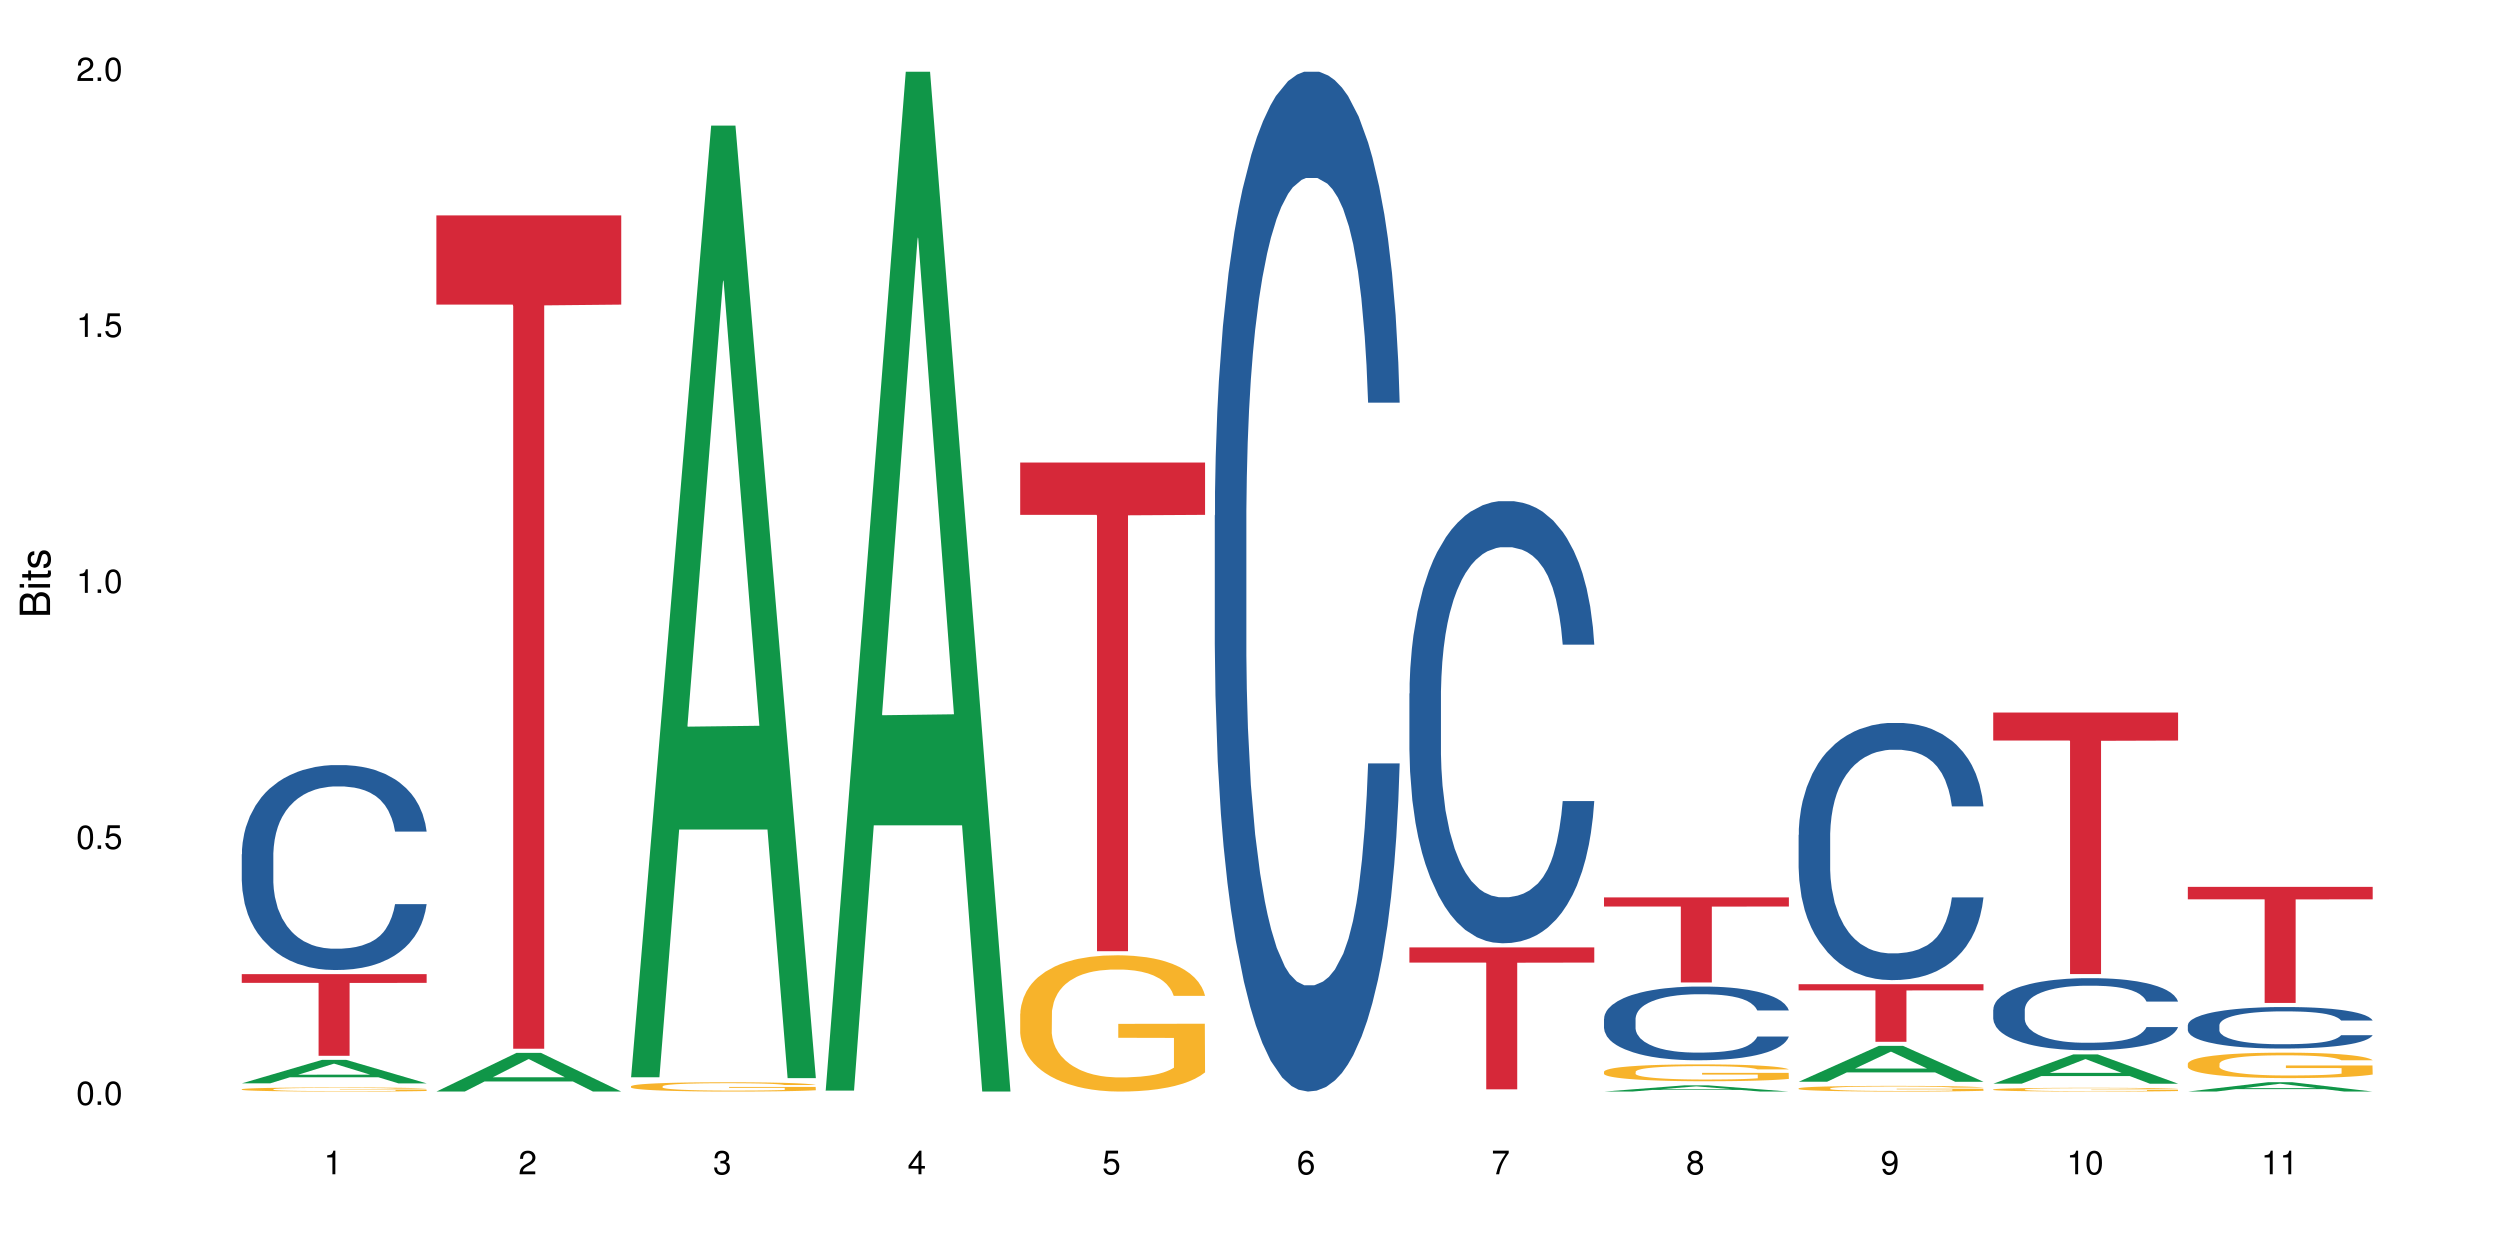 <?xml version="1.0" encoding="UTF-8"?>
<svg xmlns="http://www.w3.org/2000/svg" xmlns:xlink="http://www.w3.org/1999/xlink" width="720pt" height="360pt" viewBox="0 0 720 360" version="1.1">
<defs>
<g>
<symbol overflow="visible" id="glyph0-0">
<path style="stroke:none;" d=""/>
</symbol>
<symbol overflow="visible" id="glyph0-1">
<path style="stroke:none;" d="M 2.641 -6.797 C 2 -6.797 1.422 -6.531 1.078 -6.047 C 0.641 -5.453 0.406 -4.547 0.406 -3.297 C 0.406 -1 1.188 0.219 2.641 0.219 C 4.078 0.219 4.859 -1 4.859 -3.234 C 4.859 -4.562 4.656 -5.438 4.203 -6.047 C 3.844 -6.531 3.281 -6.797 2.641 -6.797 Z M 2.641 -6.047 C 3.547 -6.047 4 -5.125 4 -3.312 C 4 -1.375 3.562 -0.484 2.625 -0.484 C 1.734 -0.484 1.281 -1.422 1.281 -3.281 C 1.281 -5.141 1.734 -6.047 2.641 -6.047 Z M 2.641 -6.047 "/>
</symbol>
<symbol overflow="visible" id="glyph0-2">
<path style="stroke:none;" d="M 1.828 -1 L 0.828 -1 L 0.828 0 L 1.828 0 Z M 1.828 -1 "/>
</symbol>
<symbol overflow="visible" id="glyph0-3">
<path style="stroke:none;" d="M 4.562 -6.797 L 1.062 -6.797 L 0.547 -3.094 L 1.328 -3.094 C 1.719 -3.562 2.047 -3.734 2.578 -3.734 C 3.484 -3.734 4.062 -3.109 4.062 -2.094 C 4.062 -1.125 3.484 -0.531 2.578 -0.531 C 1.828 -0.531 1.375 -0.906 1.188 -1.672 L 0.328 -1.672 C 0.453 -1.109 0.547 -0.844 0.75 -0.594 C 1.125 -0.078 1.828 0.219 2.594 0.219 C 3.969 0.219 4.922 -0.781 4.922 -2.219 C 4.922 -3.562 4.031 -4.484 2.719 -4.484 C 2.25 -4.484 1.859 -4.359 1.469 -4.062 L 1.734 -5.969 L 4.562 -5.969 Z M 4.562 -6.797 "/>
</symbol>
<symbol overflow="visible" id="glyph0-4">
<path style="stroke:none;" d="M 2.484 -4.844 L 2.484 0 L 3.328 0 L 3.328 -6.797 L 2.766 -6.797 C 2.469 -5.75 2.281 -5.609 0.984 -5.453 L 0.984 -4.844 Z M 2.484 -4.844 "/>
</symbol>
<symbol overflow="visible" id="glyph0-5">
<path style="stroke:none;" d="M 4.859 -0.828 L 1.281 -0.828 C 1.359 -1.391 1.672 -1.75 2.5 -2.234 L 3.469 -2.75 C 4.406 -3.266 4.906 -3.969 4.906 -4.812 C 4.906 -5.375 4.672 -5.906 4.266 -6.266 C 3.859 -6.625 3.375 -6.797 2.719 -6.797 C 1.859 -6.797 1.219 -6.5 0.844 -5.922 C 0.609 -5.562 0.5 -5.125 0.484 -4.438 L 1.328 -4.438 C 1.359 -4.906 1.406 -5.188 1.531 -5.406 C 1.75 -5.812 2.188 -6.062 2.703 -6.062 C 3.469 -6.062 4.031 -5.516 4.031 -4.781 C 4.031 -4.25 3.719 -3.797 3.125 -3.438 L 2.234 -2.938 C 0.812 -2.141 0.406 -1.5 0.328 0 L 4.859 0 Z M 4.859 -0.828 "/>
</symbol>
<symbol overflow="visible" id="glyph0-6">
<path style="stroke:none;" d="M 2.125 -3.125 L 2.578 -3.125 C 3.516 -3.125 3.984 -2.703 3.984 -1.891 C 3.984 -1.031 3.469 -0.531 2.578 -0.531 C 1.656 -0.531 1.203 -0.984 1.156 -1.969 L 0.312 -1.969 C 0.344 -1.422 0.438 -1.078 0.609 -0.766 C 0.953 -0.109 1.625 0.219 2.547 0.219 C 3.953 0.219 4.859 -0.609 4.859 -1.906 C 4.859 -2.766 4.516 -3.25 3.703 -3.516 C 4.344 -3.766 4.656 -4.25 4.656 -4.938 C 4.656 -6.109 3.875 -6.797 2.578 -6.797 C 1.203 -6.797 0.484 -6.047 0.453 -4.609 L 1.297 -4.609 C 1.312 -5.016 1.344 -5.25 1.453 -5.453 C 1.641 -5.828 2.062 -6.062 2.594 -6.062 C 3.344 -6.062 3.797 -5.625 3.797 -4.906 C 3.797 -4.422 3.609 -4.141 3.25 -3.984 C 3.016 -3.891 2.719 -3.844 2.125 -3.844 Z M 2.125 -3.125 "/>
</symbol>
<symbol overflow="visible" id="glyph0-7">
<path style="stroke:none;" d="M 3.141 -1.625 L 3.141 0 L 3.984 0 L 3.984 -1.625 L 4.984 -1.625 L 4.984 -2.391 L 3.984 -2.391 L 3.984 -6.797 L 3.359 -6.797 L 0.266 -2.516 L 0.266 -1.625 Z M 3.141 -2.391 L 1 -2.391 L 3.141 -5.359 Z M 3.141 -2.391 "/>
</symbol>
<symbol overflow="visible" id="glyph0-8">
<path style="stroke:none;" d="M 4.781 -5.031 C 4.609 -6.141 3.891 -6.797 2.844 -6.797 C 2.094 -6.797 1.422 -6.438 1.031 -5.828 C 0.609 -5.172 0.406 -4.344 0.406 -3.094 C 0.406 -1.953 0.578 -1.234 0.984 -0.625 C 1.359 -0.078 1.953 0.219 2.703 0.219 C 3.984 0.219 4.922 -0.734 4.922 -2.078 C 4.922 -3.344 4.062 -4.234 2.844 -4.234 C 2.172 -4.234 1.641 -3.969 1.281 -3.469 C 1.281 -5.125 1.828 -6.047 2.797 -6.047 C 3.391 -6.047 3.797 -5.672 3.938 -5.031 Z M 2.734 -3.484 C 3.547 -3.484 4.062 -2.922 4.062 -2 C 4.062 -1.156 3.484 -0.531 2.703 -0.531 C 1.922 -0.531 1.328 -1.188 1.328 -2.047 C 1.328 -2.891 1.906 -3.484 2.734 -3.484 Z M 2.734 -3.484 "/>
</symbol>
<symbol overflow="visible" id="glyph0-9">
<path style="stroke:none;" d="M 4.984 -6.797 L 0.438 -6.797 L 0.438 -5.969 L 4.109 -5.969 C 2.5 -3.656 1.828 -2.234 1.328 0 L 2.219 0 C 2.594 -2.172 3.453 -4.047 4.984 -6.094 Z M 4.984 -6.797 "/>
</symbol>
<symbol overflow="visible" id="glyph0-10">
<path style="stroke:none;" d="M 3.75 -3.578 C 4.453 -4 4.688 -4.344 4.688 -4.984 C 4.688 -6.047 3.844 -6.797 2.641 -6.797 C 1.438 -6.797 0.594 -6.047 0.594 -4.984 C 0.594 -4.359 0.828 -4.016 1.516 -3.578 C 0.734 -3.203 0.359 -2.641 0.359 -1.891 C 0.359 -0.641 1.297 0.219 2.641 0.219 C 3.984 0.219 4.922 -0.641 4.922 -1.875 C 4.922 -2.641 4.531 -3.203 3.75 -3.578 Z M 2.641 -6.047 C 3.359 -6.047 3.812 -5.625 3.812 -4.969 C 3.812 -4.344 3.344 -3.922 2.641 -3.922 C 1.922 -3.922 1.453 -4.344 1.453 -4.984 C 1.453 -5.625 1.922 -6.047 2.641 -6.047 Z M 2.641 -3.203 C 3.484 -3.203 4.062 -2.672 4.062 -1.875 C 4.062 -1.062 3.484 -0.531 2.625 -0.531 C 1.797 -0.531 1.219 -1.078 1.219 -1.875 C 1.219 -2.672 1.797 -3.203 2.641 -3.203 Z M 2.641 -3.203 "/>
</symbol>
<symbol overflow="visible" id="glyph0-11">
<path style="stroke:none;" d="M 0.516 -1.547 C 0.672 -0.438 1.406 0.219 2.438 0.219 C 3.188 0.219 3.859 -0.141 4.266 -0.75 C 4.688 -1.406 4.891 -2.25 4.891 -3.484 C 4.891 -4.625 4.703 -5.359 4.312 -5.953 C 3.938 -6.5 3.344 -6.797 2.594 -6.797 C 1.297 -6.797 0.359 -5.844 0.359 -4.516 C 0.359 -3.25 1.234 -2.344 2.453 -2.344 C 3.094 -2.344 3.562 -2.578 4.016 -3.109 C 4 -1.453 3.469 -0.531 2.5 -0.531 C 1.906 -0.531 1.484 -0.906 1.359 -1.547 Z M 2.578 -6.062 C 3.375 -6.062 3.969 -5.406 3.969 -4.531 C 3.969 -3.688 3.375 -3.094 2.547 -3.094 C 1.734 -3.094 1.234 -3.672 1.234 -4.578 C 1.234 -5.438 1.797 -6.062 2.578 -6.062 Z M 2.578 -6.062 "/>
</symbol>
<symbol overflow="visible" id="glyph1-0">
<path style="stroke:none;" d=""/>
</symbol>
<symbol overflow="visible" id="glyph1-1">
<path style="stroke:none;" d="M 0 -0.953 L 0 -4.891 C 0 -5.719 -0.234 -6.344 -0.734 -6.797 C -1.188 -7.234 -1.812 -7.469 -2.5 -7.469 C -3.547 -7.469 -4.188 -7 -4.625 -5.875 C -4.984 -6.672 -5.641 -7.094 -6.531 -7.094 C -7.156 -7.094 -7.734 -6.859 -8.141 -6.391 C -8.562 -5.938 -8.75 -5.344 -8.75 -4.5 L -8.75 -0.953 Z M -4.984 -2.062 L -7.766 -2.062 L -7.766 -4.219 C -7.766 -4.844 -7.688 -5.203 -7.453 -5.5 C -7.219 -5.812 -6.859 -5.969 -6.375 -5.969 C -5.906 -5.969 -5.531 -5.812 -5.297 -5.5 C -5.062 -5.203 -4.984 -4.844 -4.984 -4.219 Z M -0.984 -2.062 L -4 -2.062 L -4 -4.781 C -4 -5.328 -3.859 -5.688 -3.578 -5.953 C -3.297 -6.219 -2.922 -6.359 -2.484 -6.359 C -2.062 -6.359 -1.688 -6.219 -1.406 -5.953 C -1.109 -5.688 -0.984 -5.328 -0.984 -4.781 Z M -0.984 -2.062 "/>
</symbol>
<symbol overflow="visible" id="glyph1-2">
<path style="stroke:none;" d="M -6.281 -1.797 L -6.281 -0.797 L 0 -0.797 L 0 -1.797 Z M -8.75 -1.797 L -8.75 -0.797 L -7.484 -0.797 L -7.484 -1.797 Z M -8.75 -1.797 "/>
</symbol>
<symbol overflow="visible" id="glyph1-3">
<path style="stroke:none;" d="M -6.281 -3.047 L -6.281 -2.016 L -8.016 -2.016 L -8.016 -1.016 L -6.281 -1.016 L -6.281 -0.172 L -5.469 -0.172 L -5.469 -1.016 L -0.719 -1.016 C -0.078 -1.016 0.281 -1.453 0.281 -2.234 C 0.281 -2.469 0.25 -2.719 0.188 -3.047 L -0.641 -3.047 C -0.609 -2.922 -0.594 -2.766 -0.594 -2.562 C -0.594 -2.141 -0.719 -2.016 -1.156 -2.016 L -5.469 -2.016 L -5.469 -3.047 Z M -6.281 -3.047 "/>
</symbol>
<symbol overflow="visible" id="glyph1-4">
<path style="stroke:none;" d="M -4.531 -5.25 C -5.766 -5.25 -6.469 -4.422 -6.469 -2.969 C -6.469 -1.516 -5.719 -0.562 -4.547 -0.562 C -3.562 -0.562 -3.094 -1.062 -2.734 -2.562 L -2.516 -3.484 C -2.344 -4.188 -2.094 -4.469 -1.625 -4.469 C -1.047 -4.469 -0.641 -3.875 -0.641 -3 C -0.641 -2.453 -0.797 -2 -1.062 -1.75 C -1.25 -1.594 -1.422 -1.531 -1.875 -1.469 L -1.875 -0.406 C -0.422 -0.453 0.281 -1.266 0.281 -2.922 C 0.281 -4.5 -0.5 -5.516 -1.719 -5.516 C -2.656 -5.516 -3.172 -4.984 -3.469 -3.734 L -3.703 -2.766 C -3.891 -1.953 -4.156 -1.609 -4.594 -1.609 C -5.172 -1.609 -5.547 -2.125 -5.547 -2.938 C -5.547 -3.75 -5.203 -4.172 -4.531 -4.203 Z M -4.531 -5.25 "/>
</symbol>
</g>
</defs>
<g id="surface72283">
<rect x="0" y="0" width="720" height="360" style="fill:rgb(100%,100%,100%);fill-opacity:1;stroke:none;"/>
<path style=" stroke:none;fill-rule:nonzero;fill:rgb(6.275%,58.824%,28.235%);fill-opacity:1;" d="M 69.629 312.004 L 69.688 311.996 L 92.723 305.246 L 99.723 305.246 L 122.875 312.012 L 114.738 312.012 L 108.938 310.246 L 83.508 310.246 L 77.82 312.004 L 69.629 312.004 L 85.957 309.516 L 106.605 309.508 L 96.309 306.352 L 96.195 306.344 L 96.082 306.363 L 85.898 309.508 L 85.957 309.516 Z M 69.629 312.004 "/>
<path style=" stroke:none;fill-rule:nonzero;fill:rgb(14.51%,36.078%,60%);fill-opacity:1;" d="M 69.629 246.035 L 69.695 245.98 L 69.695 244.688 L 69.891 242.637 L 70.344 240.047 L 70.797 238.266 L 71.969 235.086 L 73.59 232.012 L 75.277 229.637 L 76.512 228.234 L 77.617 227.156 L 80.148 225.16 L 81.773 224.133 L 83.523 223.219 L 85.668 222.301 L 87.227 221.762 L 90.73 220.898 L 93.328 220.52 L 95.344 220.359 L 99.691 220.359 L 102.289 220.574 L 104.172 220.844 L 106.25 221.277 L 108.004 221.762 L 111.055 222.949 L 113.781 224.457 L 115.016 225.32 L 116.965 226.992 L 118.457 228.613 L 119.496 230.016 L 120.664 232.012 L 121.703 234.438 L 122.484 237.188 L 122.875 239.508 L 113.781 239.508 L 113.328 237.352 L 112.809 235.68 L 111.836 233.465 L 110.859 231.902 L 109.496 230.34 L 108.266 229.312 L 106.574 228.289 L 105.082 227.641 L 103.523 227.156 L 102.031 226.832 L 99.172 226.508 L 95.863 226.508 L 94.629 226.617 L 92.098 227.047 L 90.73 227.426 L 88.785 228.18 L 87.422 228.883 L 85.797 229.961 L 84.695 230.879 L 83.328 232.281 L 82.355 233.52 L 81.254 235.301 L 80.602 236.648 L 80.02 238.16 L 79.5 239.941 L 79.109 241.828 L 78.852 243.824 L 78.719 245.766 L 78.719 254.125 L 78.852 256.07 L 79.176 258.336 L 80.02 261.625 L 81.254 264.484 L 82.68 266.75 L 84.043 268.367 L 84.824 269.121 L 85.863 269.984 L 87.484 271.066 L 89.824 272.145 L 91.188 272.574 L 93.266 273.008 L 95.406 273.223 L 98.266 273.223 L 100.797 273.008 L 102.484 272.738 L 104.238 272.305 L 106.641 271.387 L 108.133 270.523 L 109.434 269.5 L 110.406 268.477 L 111.055 267.613 L 112.031 265.941 L 112.809 264.105 L 113.395 262.219 L 113.781 260.383 L 122.875 260.383 L 122.484 262.543 L 121.898 264.645 L 121.316 266.211 L 120.406 268.098 L 119.367 269.77 L 117.875 271.656 L 116.641 272.898 L 115.016 274.246 L 113.523 275.273 L 111.898 276.188 L 109.496 277.27 L 107.938 277.809 L 106.25 278.293 L 104.238 278.723 L 101.707 279.102 L 98.977 279.316 L 96.445 279.371 L 93.719 279.266 L 91.707 279.047 L 89.043 278.562 L 85.73 277.59 L 83.328 276.566 L 81.445 275.543 L 79.824 274.465 L 78.004 273.008 L 75.668 270.633 L 74.238 268.801 L 73.266 267.289 L 72.16 265.184 L 71.383 263.297 L 70.473 260.277 L 69.824 256.445 L 69.629 253.48 Z M 69.629 246.035 "/>
<path style=" stroke:none;fill-rule:nonzero;fill:rgb(96.863%,70.196%,16.863%);fill-opacity:1;" d="M 69.629 313.695 L 69.695 313.695 L 69.695 313.672 L 69.953 313.625 L 70.602 313.559 L 71.449 313.504 L 72.355 313.461 L 72.941 313.438 L 73.914 313.406 L 74.758 313.379 L 76.902 313.332 L 79.629 313.285 L 81.121 313.266 L 82.809 313.25 L 85.215 313.23 L 86.316 313.223 L 89.691 313.203 L 93.523 313.191 L 99.691 313.191 L 102.355 313.195 L 105.992 313.207 L 108.07 313.219 L 109.691 313.23 L 111.379 313.242 L 113.457 313.266 L 115.406 313.289 L 116.965 313.316 L 118.523 313.348 L 119.82 313.383 L 120.926 313.422 L 121.898 313.465 L 122.484 313.504 L 122.875 313.543 L 113.848 313.543 L 113.328 313.504 L 112.742 313.473 L 111.77 313.438 L 110.797 313.414 L 109.82 313.391 L 108.004 313.363 L 106.445 313.348 L 104.496 313.332 L 102.613 313.324 L 100.473 313.316 L 99.172 313.312 L 95.73 313.312 L 92.613 313.32 L 90.797 313.328 L 89.5 313.34 L 87.68 313.355 L 86.578 313.367 L 85.926 313.375 L 83.98 313.41 L 82.68 313.441 L 81.965 313.461 L 81.059 313.492 L 80.406 313.523 L 79.695 313.566 L 79.305 313.598 L 78.785 313.672 L 78.719 313.863 L 78.914 313.906 L 79.305 313.949 L 79.824 313.988 L 80.602 314.031 L 81.383 314.062 L 82.746 314.102 L 83.914 314.133 L 84.824 314.148 L 86.578 314.18 L 87.289 314.188 L 88.98 314.207 L 90.73 314.223 L 92.875 314.234 L 94.5 314.242 L 97.094 314.246 L 100.406 314.246 L 104.305 314.242 L 106.77 314.234 L 108.457 314.223 L 109.562 314.215 L 110.926 314.203 L 111.898 314.195 L 112.809 314.184 L 113.914 314.164 L 113.914 313.906 L 97.875 313.906 L 97.875 313.785 L 122.809 313.781 L 122.875 314.203 L 121.512 314.234 L 119.82 314.262 L 118.199 314.285 L 116.512 314.301 L 114.109 314.32 L 112.16 314.336 L 109.172 314.352 L 106.445 314.359 L 103.59 314.367 L 101.055 314.371 L 98.07 314.371 L 95.406 314.367 L 92.551 314.363 L 90.277 314.352 L 88.199 314.344 L 86.121 314.328 L 83.523 314.305 L 81.836 314.289 L 80.082 314.266 L 78.332 314.238 L 76.773 314.207 L 75.734 314.188 L 74.695 314.16 L 73.59 314.129 L 72.551 314.09 L 71.773 314.059 L 71.059 314.02 L 70.539 313.984 L 70.02 313.938 L 69.758 313.898 L 69.629 313.863 Z M 69.629 313.695 "/>
<path style=" stroke:none;fill-rule:nonzero;fill:rgb(83.922%,15.686%,22.353%);fill-opacity:1;" d="M 69.629 280.551 L 122.875 280.551 L 122.875 283.066 L 100.684 283.09 L 100.684 304.066 L 91.754 304.066 L 91.754 283.113 L 91.625 283.066 L 69.629 283.066 Z M 69.629 280.551 "/>
<path style=" stroke:none;fill-rule:nonzero;fill:rgb(6.275%,58.824%,28.235%);fill-opacity:1;" d="M 125.676 314.359 L 125.734 314.352 L 148.77 303.219 L 155.77 303.219 L 178.918 314.371 L 170.785 314.371 L 164.984 311.461 L 139.555 311.461 L 133.867 314.359 L 125.676 314.359 L 142 310.254 L 162.652 310.246 L 152.355 305.039 L 152.242 305.031 L 152.129 305.062 L 141.945 310.246 L 142 310.254 Z M 125.676 314.359 "/>
<path style=" stroke:none;fill-rule:nonzero;fill:rgb(83.922%,15.686%,22.353%);fill-opacity:1;" d="M 125.676 62.035 L 178.918 62.035 L 178.918 87.727 L 156.73 87.949 L 156.73 302.039 L 147.801 302.039 L 147.801 88.176 L 147.672 87.727 L 125.676 87.727 Z M 125.676 62.035 "/>
<path style=" stroke:none;fill-rule:nonzero;fill:rgb(6.275%,58.824%,28.235%);fill-opacity:1;" d="M 181.723 310.25 L 181.777 309.992 L 204.816 36.176 L 211.812 36.176 L 234.965 310.508 L 226.832 310.508 L 221.031 238.898 L 195.602 238.898 L 189.914 310.25 L 181.723 310.25 L 198.047 209.277 L 218.695 209.02 L 208.402 80.996 L 208.289 80.738 L 208.172 81.512 L 197.992 209.02 L 198.047 209.277 Z M 181.723 310.25 "/>
<path style=" stroke:none;fill-rule:nonzero;fill:rgb(96.863%,70.196%,16.863%);fill-opacity:1;" d="M 181.723 312.836 L 181.785 312.832 L 181.785 312.785 L 182.047 312.676 L 182.695 312.523 L 183.539 312.398 L 184.449 312.301 L 185.035 312.246 L 186.008 312.176 L 186.852 312.121 L 188.996 312.012 L 191.723 311.906 L 193.215 311.863 L 194.902 311.82 L 197.305 311.773 L 198.41 311.758 L 201.785 311.719 L 205.617 311.695 L 209.836 311.688 L 211.785 311.688 L 214.449 311.699 L 218.082 311.727 L 220.16 311.75 L 221.785 311.773 L 223.473 311.809 L 225.551 311.855 L 227.5 311.914 L 229.059 311.973 L 230.617 312.047 L 231.914 312.125 L 233.02 312.211 L 233.992 312.312 L 234.578 312.398 L 234.965 312.484 L 225.941 312.484 L 225.422 312.398 L 224.836 312.332 L 223.863 312.254 L 222.891 312.195 L 221.914 312.148 L 220.098 312.082 L 218.539 312.043 L 216.59 312.012 L 214.707 311.988 L 212.566 311.973 L 211.266 311.969 L 207.824 311.969 L 204.707 311.984 L 202.891 312.004 L 201.59 312.023 L 199.773 312.062 L 198.668 312.09 L 198.02 312.109 L 196.07 312.188 L 194.773 312.254 L 194.059 312.301 L 193.148 312.375 L 192.5 312.441 L 191.785 312.539 L 191.398 312.613 L 190.879 312.781 L 190.812 313.223 L 191.008 313.312 L 191.398 313.414 L 191.918 313.504 L 192.695 313.598 L 193.477 313.668 L 194.84 313.762 L 196.008 313.828 L 196.918 313.867 L 198.668 313.934 L 199.383 313.957 L 201.07 314 L 202.824 314.035 L 204.969 314.062 L 206.59 314.078 L 209.188 314.09 L 212.5 314.09 L 216.395 314.078 L 218.863 314.059 L 220.551 314.039 L 221.656 314.02 L 223.02 313.992 L 223.992 313.969 L 224.902 313.941 L 226.004 313.898 L 226.004 313.312 L 209.969 313.312 L 209.969 313.039 L 234.902 313.035 L 234.965 313.992 L 233.602 314.059 L 231.914 314.125 L 230.293 314.172 L 228.602 314.215 L 226.199 314.262 L 224.254 314.289 L 221.266 314.324 L 218.539 314.348 L 215.68 314.359 L 213.148 314.367 L 210.164 314.371 L 207.5 314.367 L 204.645 314.352 L 202.371 314.332 L 200.293 314.309 L 198.215 314.273 L 195.617 314.223 L 193.93 314.184 L 192.176 314.129 L 190.422 314.07 L 188.863 314.004 L 187.824 313.953 L 186.785 313.895 L 185.684 313.82 L 184.645 313.734 L 183.863 313.66 L 183.152 313.574 L 182.633 313.492 L 182.113 313.383 L 181.852 313.293 L 181.723 313.219 Z M 181.723 312.836 "/>
<path style=" stroke:none;fill-rule:nonzero;fill:rgb(6.275%,58.824%,28.235%);fill-opacity:1;" d="M 237.77 314.094 L 237.824 313.82 L 260.863 20.664 L 267.859 20.664 L 291.012 314.371 L 282.879 314.371 L 277.074 237.703 L 251.648 237.703 L 245.961 314.094 L 237.77 314.094 L 254.094 205.988 L 274.742 205.711 L 264.449 68.648 L 264.332 68.375 L 264.219 69.199 L 254.039 205.711 L 254.094 205.988 Z M 237.77 314.094 "/>
<path style=" stroke:none;fill-rule:nonzero;fill:rgb(96.863%,70.196%,16.863%);fill-opacity:1;" d="M 293.816 291.93 L 293.879 291.895 L 293.879 291.176 L 294.141 289.562 L 294.789 287.34 L 295.633 285.512 L 296.543 284.078 L 297.125 283.328 L 298.102 282.25 L 298.945 281.461 L 301.086 279.848 L 303.812 278.344 L 305.309 277.699 L 306.996 277.09 L 309.398 276.41 L 310.504 276.156 L 313.879 275.582 L 317.711 275.227 L 321.93 275.117 L 323.879 275.152 L 326.539 275.297 L 330.176 275.691 L 332.254 276.051 L 333.879 276.41 L 335.566 276.875 L 337.645 277.59 L 339.59 278.453 L 341.148 279.312 L 342.707 280.387 L 344.008 281.535 L 345.109 282.789 L 346.086 284.293 L 346.668 285.551 L 347.059 286.805 L 338.035 286.805 L 337.516 285.551 L 336.93 284.582 L 335.957 283.398 L 334.98 282.539 L 334.008 281.855 L 332.191 280.926 L 330.633 280.352 L 328.684 279.848 L 326.801 279.527 L 324.656 279.312 L 323.359 279.238 L 319.918 279.238 L 316.801 279.492 L 314.984 279.777 L 313.684 280.066 L 311.867 280.602 L 310.762 281.031 L 310.113 281.32 L 308.164 282.43 L 306.867 283.434 L 306.152 284.117 L 305.242 285.191 L 304.594 286.16 L 303.879 287.594 L 303.488 288.668 L 302.969 291.105 L 302.906 297.559 L 303.102 298.922 L 303.488 300.391 L 304.008 301.68 L 304.789 303.043 L 305.566 304.082 L 306.93 305.48 L 308.102 306.414 L 309.008 307.023 L 310.762 307.988 L 311.477 308.312 L 313.164 308.957 L 314.918 309.461 L 317.059 309.891 L 318.684 310.105 L 321.281 310.285 L 324.594 310.285 L 328.488 310.07 L 330.957 309.781 L 332.645 309.496 L 333.746 309.246 L 335.113 308.852 L 336.086 308.492 L 336.996 308.098 L 338.098 307.488 L 338.098 298.922 L 322.059 298.883 L 322.059 294.871 L 346.992 294.832 L 347.059 308.852 L 345.695 309.816 L 344.008 310.75 L 342.383 311.469 L 340.695 312.078 L 338.293 312.758 L 336.344 313.188 L 333.359 313.691 L 330.633 314.012 L 327.773 314.227 L 325.242 314.336 L 322.254 314.371 L 319.594 314.301 L 316.734 314.082 L 314.465 313.797 L 312.387 313.438 L 310.309 312.973 L 307.711 312.219 L 306.023 311.609 L 304.27 310.859 L 302.516 309.961 L 300.957 308.992 L 299.918 308.242 L 298.879 307.379 L 297.777 306.305 L 296.738 305.086 L 295.957 303.977 L 295.242 302.719 L 294.723 301.539 L 294.203 299.926 L 293.945 298.633 L 293.816 297.523 Z M 293.816 291.93 "/>
<path style=" stroke:none;fill-rule:nonzero;fill:rgb(83.922%,15.686%,22.353%);fill-opacity:1;" d="M 293.816 133.211 L 347.059 133.211 L 347.059 148.277 L 324.867 148.41 L 324.867 273.938 L 315.941 273.938 L 315.941 148.539 L 315.812 148.277 L 293.816 148.277 Z M 293.816 133.211 "/>
<path style=" stroke:none;fill-rule:nonzero;fill:rgb(14.51%,36.078%,60%);fill-opacity:1;" d="M 349.859 148.457 L 349.926 148.188 L 349.926 141.742 L 350.121 131.543 L 350.574 118.656 L 351.031 109.797 L 352.199 93.957 L 353.82 78.652 L 355.512 66.84 L 356.742 59.859 L 357.848 54.492 L 360.379 44.559 L 362.004 39.457 L 363.758 34.891 L 365.898 30.328 L 367.457 27.645 L 370.965 23.348 L 373.562 21.469 L 375.574 20.664 L 379.926 20.664 L 382.523 21.738 L 384.406 23.078 L 386.484 25.227 L 388.234 27.645 L 391.289 33.551 L 394.016 41.066 L 395.25 45.363 L 397.195 53.684 L 398.691 61.738 L 399.73 68.719 L 400.898 78.652 L 401.938 90.734 L 402.715 104.426 L 403.105 115.969 L 394.016 115.969 L 393.559 105.23 L 393.039 96.91 L 392.066 85.902 L 391.094 78.117 L 389.73 70.332 L 388.496 65.23 L 386.809 60.129 L 385.312 56.906 L 383.754 54.492 L 382.262 52.879 L 379.406 51.27 L 376.094 51.27 L 374.859 51.805 L 372.328 53.953 L 370.965 55.832 L 369.016 59.59 L 367.652 63.082 L 366.027 68.449 L 364.926 73.016 L 363.562 79.996 L 362.586 86.172 L 361.484 95.031 L 360.836 101.742 L 360.25 109.258 L 359.73 118.117 L 359.34 127.516 L 359.082 137.449 L 358.953 147.113 L 358.953 188.727 L 359.082 198.391 L 359.406 209.668 L 360.25 226.043 L 361.484 240.273 L 362.914 251.547 L 364.277 259.602 L 365.055 263.359 L 366.094 267.656 L 367.719 273.027 L 370.055 278.395 L 371.418 280.543 L 373.496 282.691 L 375.641 283.766 L 378.496 283.766 L 381.027 282.691 L 382.715 281.348 L 384.469 279.199 L 386.871 274.637 L 388.367 270.34 L 389.664 265.242 L 390.637 260.141 L 391.289 255.844 L 392.262 247.52 L 393.039 238.395 L 393.625 228.996 L 394.016 219.867 L 403.105 219.867 L 402.715 230.609 L 402.133 241.078 L 401.547 248.863 L 400.637 258.262 L 399.598 266.582 L 398.105 275.98 L 396.871 282.152 L 395.25 288.867 L 393.754 293.969 L 392.133 298.531 L 389.73 303.898 L 388.172 306.586 L 386.484 309 L 384.469 311.148 L 381.938 313.027 L 379.211 314.102 L 376.68 314.371 L 373.949 313.832 L 371.938 312.762 L 369.277 310.344 L 365.965 305.512 L 363.562 300.41 L 361.68 295.309 L 360.055 289.941 L 358.238 282.691 L 355.898 270.879 L 354.473 261.75 L 353.496 254.234 L 352.395 243.762 L 351.613 234.367 L 350.707 219.332 L 350.055 200.27 L 349.859 185.504 Z M 349.859 148.457 "/>
<path style=" stroke:none;fill-rule:nonzero;fill:rgb(14.51%,36.078%,60%);fill-opacity:1;" d="M 405.906 199.742 L 405.973 199.625 L 405.973 196.832 L 406.168 192.406 L 406.621 186.82 L 407.078 182.98 L 408.246 176.113 L 409.867 169.48 L 411.555 164.359 L 412.789 161.332 L 413.895 159.004 L 416.426 154.699 L 418.051 152.484 L 419.805 150.508 L 421.945 148.527 L 423.504 147.363 L 427.012 145.504 L 429.609 144.688 L 431.621 144.34 L 435.973 144.34 L 438.566 144.805 L 440.453 145.387 L 442.527 146.316 L 444.281 147.363 L 447.336 149.926 L 450.062 153.184 L 451.293 155.047 L 453.242 158.656 L 454.734 162.145 L 455.773 165.172 L 456.945 169.48 L 457.984 174.715 L 458.762 180.652 L 459.152 185.656 L 450.062 185.656 L 449.605 181 L 449.086 177.395 L 448.113 172.621 L 447.141 169.246 L 445.777 165.871 L 444.543 163.66 L 442.855 161.449 L 441.359 160.051 L 439.801 159.004 L 438.309 158.305 L 435.453 157.605 L 432.141 157.605 L 430.906 157.84 L 428.375 158.77 L 427.012 159.586 L 425.062 161.215 L 423.699 162.727 L 422.074 165.055 L 420.973 167.035 L 419.609 170.062 L 418.633 172.738 L 417.531 176.578 L 416.883 179.488 L 416.297 182.746 L 415.777 186.59 L 415.387 190.664 L 415.129 194.969 L 414.996 199.16 L 414.996 217.199 L 415.129 221.391 L 415.453 226.277 L 416.297 233.379 L 417.531 239.547 L 418.957 244.434 L 420.324 247.926 L 421.102 249.555 L 422.141 251.418 L 423.766 253.746 L 426.102 256.074 L 427.465 257.004 L 429.543 257.938 L 431.684 258.402 L 434.543 258.402 L 437.074 257.938 L 438.762 257.355 L 440.516 256.422 L 442.918 254.445 L 444.41 252.582 L 445.711 250.371 L 446.684 248.16 L 447.336 246.297 L 448.309 242.688 L 449.086 238.73 L 449.672 234.656 L 450.062 230.699 L 459.152 230.699 L 458.762 235.355 L 458.176 239.895 L 457.594 243.27 L 456.684 247.344 L 455.645 250.953 L 454.152 255.027 L 452.918 257.703 L 451.293 260.613 L 449.801 262.824 L 448.18 264.805 L 445.777 267.129 L 444.219 268.293 L 442.527 269.344 L 440.516 270.273 L 437.984 271.09 L 435.258 271.555 L 432.723 271.668 L 429.996 271.438 L 427.984 270.973 L 425.32 269.926 L 422.012 267.828 L 419.609 265.617 L 417.727 263.406 L 416.102 261.078 L 414.285 257.938 L 411.945 252.816 L 410.52 248.855 L 409.543 245.598 L 408.441 241.059 L 407.66 236.984 L 406.75 230.469 L 406.102 222.203 L 405.906 215.801 Z M 405.906 199.742 "/>
<path style=" stroke:none;fill-rule:nonzero;fill:rgb(83.922%,15.686%,22.353%);fill-opacity:1;" d="M 405.906 272.848 L 459.152 272.848 L 459.152 277.223 L 436.961 277.262 L 436.961 313.719 L 428.035 313.719 L 428.035 277.301 L 427.902 277.223 L 405.906 277.223 Z M 405.906 272.848 "/>
<path style=" stroke:none;fill-rule:nonzero;fill:rgb(6.275%,58.824%,28.235%);fill-opacity:1;" d="M 461.953 314.367 L 462.012 314.367 L 485.051 312.582 L 492.047 312.582 L 515.199 314.371 L 507.062 314.371 L 501.262 313.902 L 475.832 313.902 L 470.145 314.367 L 461.953 314.367 L 478.281 313.711 L 498.93 313.711 L 488.633 312.875 L 488.52 312.871 L 488.406 312.879 L 478.223 313.711 L 478.281 313.711 Z M 461.953 314.367 "/>
<path style=" stroke:none;fill-rule:nonzero;fill:rgb(14.51%,36.078%,60%);fill-opacity:1;" d="M 461.953 293.367 L 462.02 293.348 L 462.02 292.883 L 462.215 292.145 L 462.668 291.215 L 463.121 290.574 L 464.293 289.43 L 465.914 288.324 L 467.602 287.469 L 468.836 286.965 L 469.941 286.574 L 472.473 285.859 L 474.098 285.488 L 475.848 285.16 L 477.992 284.828 L 479.551 284.637 L 483.059 284.324 L 485.652 284.191 L 487.668 284.133 L 492.016 284.133 L 494.613 284.207 L 496.496 284.305 L 498.574 284.461 L 500.328 284.637 L 503.379 285.062 L 506.109 285.605 L 507.34 285.918 L 509.289 286.52 L 510.781 287.102 L 511.82 287.605 L 512.992 288.324 L 514.027 289.195 L 514.809 290.184 L 515.199 291.02 L 506.109 291.02 L 505.652 290.242 L 505.133 289.641 L 504.16 288.848 L 503.188 288.285 L 501.82 287.723 L 500.59 287.352 L 498.898 286.984 L 497.406 286.75 L 495.848 286.574 L 494.355 286.461 L 491.496 286.344 L 488.188 286.344 L 486.953 286.383 L 484.422 286.539 L 483.059 286.672 L 481.109 286.945 L 479.746 287.195 L 478.121 287.586 L 477.02 287.914 L 475.656 288.418 L 474.68 288.867 L 473.578 289.508 L 472.926 289.992 L 472.344 290.535 L 471.824 291.176 L 471.434 291.855 L 471.176 292.57 L 471.043 293.27 L 471.043 296.277 L 471.176 296.977 L 471.5 297.793 L 472.344 298.977 L 473.578 300.004 L 475.004 300.82 L 476.367 301.402 L 477.148 301.672 L 478.188 301.984 L 479.809 302.371 L 482.148 302.758 L 483.512 302.914 L 485.59 303.07 L 487.73 303.148 L 490.59 303.148 L 493.121 303.07 L 494.809 302.973 L 496.562 302.816 L 498.965 302.488 L 500.457 302.176 L 501.758 301.809 L 502.73 301.438 L 503.379 301.129 L 504.355 300.527 L 505.133 299.867 L 505.719 299.188 L 506.109 298.527 L 515.199 298.527 L 514.809 299.305 L 514.223 300.062 L 513.641 300.625 L 512.73 301.305 L 511.691 301.906 L 510.199 302.586 L 508.965 303.031 L 507.34 303.516 L 505.848 303.883 L 504.223 304.215 L 501.82 304.602 L 500.262 304.797 L 498.574 304.973 L 496.562 305.125 L 494.031 305.262 L 491.305 305.34 L 488.77 305.359 L 486.043 305.32 L 484.031 305.242 L 481.367 305.066 L 478.059 304.719 L 475.656 304.352 L 473.77 303.98 L 472.148 303.594 L 470.332 303.07 L 467.992 302.215 L 466.562 301.555 L 465.59 301.012 L 464.484 300.254 L 463.707 299.578 L 462.797 298.488 L 462.148 297.113 L 461.953 296.047 Z M 461.953 293.367 "/>
<path style=" stroke:none;fill-rule:nonzero;fill:rgb(96.863%,70.196%,16.863%);fill-opacity:1;" d="M 461.953 308.621 L 462.02 308.617 L 462.02 308.527 L 462.277 308.328 L 462.93 308.055 L 463.773 307.828 L 464.68 307.648 L 465.266 307.555 L 466.238 307.422 L 467.082 307.324 L 469.227 307.125 L 471.953 306.938 L 473.445 306.859 L 475.137 306.781 L 477.539 306.699 L 478.641 306.668 L 482.02 306.598 L 485.848 306.551 L 490.07 306.539 L 492.016 306.543 L 494.68 306.562 L 498.316 306.609 L 500.395 306.652 L 502.016 306.699 L 503.703 306.758 L 505.781 306.844 L 507.73 306.953 L 509.289 307.059 L 510.848 307.191 L 512.145 307.332 L 513.25 307.488 L 514.223 307.676 L 514.809 307.832 L 515.199 307.988 L 506.172 307.988 L 505.652 307.832 L 505.07 307.711 L 504.094 307.566 L 503.121 307.457 L 502.148 307.375 L 500.328 307.258 L 498.77 307.188 L 496.82 307.125 L 494.938 307.086 L 492.797 307.059 L 491.496 307.051 L 488.055 307.051 L 484.941 307.082 L 483.121 307.117 L 481.824 307.152 L 480.004 307.219 L 478.902 307.27 L 478.25 307.309 L 476.305 307.445 L 475.004 307.57 L 474.289 307.652 L 473.383 307.785 L 472.734 307.906 L 472.02 308.086 L 471.629 308.219 L 471.109 308.52 L 471.043 309.32 L 471.238 309.488 L 471.629 309.672 L 472.148 309.832 L 472.926 310 L 473.707 310.129 L 475.07 310.301 L 476.238 310.418 L 477.148 310.492 L 478.902 310.613 L 479.617 310.652 L 481.305 310.73 L 483.059 310.793 L 485.199 310.848 L 486.824 310.875 L 489.422 310.898 L 492.73 310.898 L 496.629 310.871 L 499.094 310.836 L 500.781 310.797 L 501.887 310.77 L 503.25 310.719 L 504.223 310.676 L 505.133 310.625 L 506.238 310.551 L 506.238 309.488 L 490.199 309.484 L 490.199 308.984 L 515.133 308.98 L 515.199 310.719 L 513.836 310.84 L 512.145 310.953 L 510.523 311.043 L 508.836 311.117 L 506.434 311.203 L 504.484 311.258 L 501.496 311.32 L 498.77 311.359 L 495.914 311.387 L 493.383 311.398 L 490.395 311.402 L 487.73 311.395 L 484.875 311.367 L 482.602 311.332 L 480.523 311.289 L 478.445 311.23 L 475.848 311.137 L 474.16 311.062 L 472.406 310.969 L 470.656 310.855 L 469.098 310.738 L 468.059 310.645 L 467.02 310.535 L 465.914 310.402 L 464.875 310.254 L 464.098 310.113 L 463.383 309.961 L 462.863 309.812 L 462.344 309.613 L 462.082 309.453 L 461.953 309.316 Z M 461.953 308.621 "/>
<path style=" stroke:none;fill-rule:nonzero;fill:rgb(83.922%,15.686%,22.353%);fill-opacity:1;" d="M 461.953 258.457 L 515.199 258.457 L 515.199 261.078 L 493.008 261.102 L 493.008 282.953 L 484.078 282.953 L 484.078 261.125 L 483.949 261.078 L 461.953 261.078 Z M 461.953 258.457 "/>
<path style=" stroke:none;fill-rule:nonzero;fill:rgb(6.275%,58.824%,28.235%);fill-opacity:1;" d="M 518 311.547 L 518.059 311.535 L 541.094 301.219 L 548.094 301.219 L 571.246 311.555 L 563.109 311.555 L 557.309 308.855 L 531.879 308.855 L 526.191 311.547 L 518 311.547 L 534.324 307.742 L 554.977 307.73 L 544.68 302.906 L 544.566 302.898 L 544.453 302.926 L 534.27 307.73 L 534.324 307.742 Z M 518 311.547 "/>
<path style=" stroke:none;fill-rule:nonzero;fill:rgb(14.51%,36.078%,60%);fill-opacity:1;" d="M 518 240.441 L 518.066 240.371 L 518.066 238.746 L 518.262 236.176 L 518.715 232.926 L 519.168 230.691 L 520.336 226.695 L 521.961 222.84 L 523.648 219.859 L 524.883 218.098 L 525.988 216.746 L 528.52 214.242 L 530.141 212.953 L 531.895 211.805 L 534.039 210.652 L 535.598 209.977 L 539.102 208.891 L 541.699 208.418 L 543.715 208.215 L 548.062 208.215 L 550.66 208.484 L 552.543 208.824 L 554.621 209.367 L 556.375 209.977 L 559.426 211.465 L 562.152 213.359 L 563.387 214.445 L 565.336 216.543 L 566.828 218.574 L 567.867 220.332 L 569.035 222.84 L 570.074 225.883 L 570.855 229.336 L 571.246 232.25 L 562.152 232.25 L 561.699 229.539 L 561.18 227.441 L 560.207 224.668 L 559.23 222.703 L 557.867 220.738 L 556.633 219.453 L 554.945 218.168 L 553.453 217.355 L 551.895 216.746 L 550.402 216.34 L 547.543 215.934 L 544.234 215.934 L 543 216.07 L 540.465 216.609 L 539.102 217.082 L 537.156 218.031 L 535.793 218.91 L 534.168 220.266 L 533.062 221.418 L 531.699 223.176 L 530.727 224.734 L 529.621 226.969 L 528.973 228.66 L 528.391 230.555 L 527.871 232.789 L 527.48 235.16 L 527.219 237.664 L 527.09 240.102 L 527.09 250.594 L 527.219 253.031 L 527.547 255.875 L 528.391 260.004 L 529.621 263.594 L 531.051 266.438 L 532.414 268.469 L 533.195 269.414 L 534.234 270.5 L 535.855 271.852 L 538.195 273.207 L 539.559 273.746 L 541.637 274.289 L 543.777 274.559 L 546.637 274.559 L 549.168 274.289 L 550.855 273.949 L 552.609 273.41 L 555.012 272.258 L 556.504 271.176 L 557.805 269.891 L 558.777 268.602 L 559.426 267.52 L 560.402 265.422 L 561.18 263.117 L 561.766 260.75 L 562.152 258.449 L 571.246 258.449 L 570.855 261.156 L 570.27 263.797 L 569.688 265.758 L 568.777 268.129 L 567.738 270.227 L 566.246 272.598 L 565.012 274.152 L 563.387 275.848 L 561.895 277.133 L 560.27 278.285 L 557.867 279.637 L 556.309 280.312 L 554.621 280.922 L 552.609 281.465 L 550.078 281.938 L 547.348 282.211 L 544.816 282.277 L 542.09 282.141 L 540.078 281.871 L 537.414 281.262 L 534.102 280.043 L 531.699 278.758 L 529.816 277.473 L 528.195 276.117 L 526.375 274.289 L 524.039 271.309 L 522.609 269.008 L 521.637 267.113 L 520.531 264.473 L 519.754 262.102 L 518.844 258.312 L 518.195 253.504 L 518 249.781 Z M 518 240.441 "/>
<path style=" stroke:none;fill-rule:nonzero;fill:rgb(96.863%,70.196%,16.863%);fill-opacity:1;" d="M 518 313.438 L 518.066 313.434 L 518.066 313.402 L 518.324 313.336 L 518.973 313.246 L 519.816 313.168 L 520.727 313.109 L 521.312 313.078 L 522.285 313.031 L 523.129 313 L 525.273 312.934 L 528 312.871 L 529.492 312.844 L 531.18 312.816 L 533.582 312.789 L 534.688 312.777 L 538.062 312.754 L 541.895 312.738 L 546.117 312.734 L 548.062 312.738 L 550.727 312.742 L 554.363 312.758 L 556.441 312.773 L 558.062 312.789 L 559.75 312.809 L 561.828 312.84 L 563.777 312.875 L 565.336 312.91 L 566.895 312.953 L 568.191 313.004 L 569.297 313.055 L 570.27 313.117 L 570.855 313.168 L 571.246 313.223 L 562.219 313.223 L 561.699 313.168 L 561.113 313.129 L 560.141 313.082 L 559.168 313.043 L 558.191 313.016 L 556.375 312.977 L 554.816 312.953 L 552.867 312.934 L 550.984 312.918 L 548.844 312.91 L 547.543 312.906 L 544.102 312.906 L 540.984 312.918 L 539.168 312.93 L 537.871 312.941 L 536.051 312.965 L 534.949 312.98 L 534.297 312.992 L 532.352 313.039 L 531.051 313.082 L 530.336 313.109 L 529.43 313.156 L 528.777 313.195 L 528.066 313.254 L 527.676 313.301 L 527.156 313.402 L 527.09 313.672 L 527.285 313.727 L 527.676 313.789 L 528.195 313.844 L 528.973 313.898 L 529.754 313.941 L 531.117 314 L 532.285 314.039 L 533.195 314.062 L 534.949 314.105 L 535.66 314.117 L 537.352 314.145 L 539.102 314.168 L 541.246 314.184 L 542.867 314.191 L 545.465 314.199 L 548.777 314.199 L 552.672 314.191 L 555.141 314.18 L 556.828 314.168 L 557.934 314.156 L 559.297 314.141 L 560.27 314.125 L 561.18 314.109 L 562.285 314.082 L 562.285 313.727 L 546.246 313.727 L 546.246 313.559 L 571.18 313.555 L 571.246 314.141 L 569.879 314.18 L 568.191 314.219 L 566.57 314.25 L 564.883 314.273 L 562.477 314.305 L 560.531 314.32 L 557.543 314.344 L 554.816 314.355 L 551.961 314.363 L 549.426 314.371 L 546.441 314.371 L 543.777 314.367 L 540.922 314.359 L 538.648 314.348 L 536.57 314.332 L 534.492 314.312 L 531.895 314.281 L 530.207 314.254 L 528.453 314.223 L 526.699 314.188 L 525.145 314.148 L 523.066 314.078 L 521.961 314.035 L 520.922 313.984 L 520.145 313.938 L 519.43 313.887 L 518.91 313.836 L 518.391 313.77 L 518.129 313.715 L 518 313.668 Z M 518 313.438 "/>
<path style=" stroke:none;fill-rule:nonzero;fill:rgb(83.922%,15.686%,22.353%);fill-opacity:1;" d="M 518 283.457 L 571.246 283.457 L 571.246 285.23 L 549.055 285.246 L 549.055 300.039 L 540.125 300.039 L 540.125 285.262 L 539.996 285.23 L 518 285.23 Z M 518 283.457 "/>
<path style=" stroke:none;fill-rule:nonzero;fill:rgb(6.275%,58.824%,28.235%);fill-opacity:1;" d="M 574.047 312.102 L 574.102 312.094 L 597.141 303.66 L 604.137 303.66 L 627.289 312.109 L 619.156 312.109 L 613.355 309.902 L 587.926 309.902 L 582.238 312.102 L 574.047 312.102 L 590.371 308.992 L 611.023 308.984 L 600.727 305.039 L 600.613 305.031 L 600.496 305.055 L 590.316 308.984 L 590.371 308.992 Z M 574.047 312.102 "/>
<path style=" stroke:none;fill-rule:nonzero;fill:rgb(14.51%,36.078%,60%);fill-opacity:1;" d="M 574.047 290.754 L 574.113 290.734 L 574.113 290.277 L 574.305 289.559 L 574.762 288.645 L 575.215 288.02 L 576.383 286.902 L 578.008 285.82 L 579.695 284.984 L 580.93 284.492 L 582.035 284.109 L 584.566 283.41 L 586.188 283.047 L 587.941 282.727 L 590.086 282.402 L 591.645 282.215 L 595.148 281.91 L 597.746 281.777 L 599.758 281.719 L 604.109 281.719 L 606.707 281.797 L 608.59 281.891 L 610.668 282.043 L 612.422 282.215 L 615.473 282.633 L 618.199 283.164 L 619.434 283.465 L 621.383 284.055 L 622.875 284.625 L 623.914 285.117 L 625.082 285.82 L 626.121 286.672 L 626.902 287.641 L 627.289 288.457 L 618.199 288.457 L 617.746 287.699 L 617.227 287.109 L 616.254 286.332 L 615.277 285.781 L 613.914 285.23 L 612.68 284.871 L 610.992 284.508 L 609.5 284.281 L 607.941 284.109 L 606.449 283.996 L 603.59 283.883 L 600.277 283.883 L 599.047 283.922 L 596.512 284.074 L 595.148 284.207 L 593.203 284.473 L 591.84 284.719 L 590.215 285.098 L 589.109 285.422 L 587.746 285.914 L 586.773 286.352 L 585.668 286.977 L 585.02 287.449 L 584.438 287.98 L 583.918 288.609 L 583.527 289.273 L 583.266 289.977 L 583.137 290.656 L 583.137 293.598 L 583.266 294.281 L 583.59 295.078 L 584.438 296.238 L 585.668 297.242 L 587.098 298.039 L 588.461 298.609 L 589.242 298.875 L 590.281 299.18 L 591.902 299.559 L 594.242 299.938 L 595.605 300.09 L 597.684 300.242 L 599.824 300.316 L 602.68 300.316 L 605.215 300.242 L 606.902 300.145 L 608.656 299.996 L 611.059 299.672 L 612.551 299.367 L 613.852 299.008 L 614.824 298.648 L 615.473 298.344 L 616.445 297.754 L 617.227 297.109 L 617.812 296.445 L 618.199 295.801 L 627.289 295.801 L 626.902 296.559 L 626.316 297.301 L 625.73 297.852 L 624.824 298.516 L 623.785 299.102 L 622.289 299.766 L 621.059 300.203 L 619.434 300.676 L 617.941 301.039 L 616.316 301.359 L 613.914 301.738 L 612.355 301.93 L 610.668 302.102 L 608.656 302.254 L 606.121 302.387 L 603.395 302.461 L 600.863 302.48 L 598.137 302.441 L 596.125 302.367 L 593.461 302.195 L 590.148 301.855 L 587.746 301.492 L 585.863 301.133 L 584.242 300.754 L 582.422 300.242 L 580.086 299.406 L 578.656 298.762 L 577.684 298.23 L 576.578 297.488 L 575.801 296.824 L 574.891 295.762 L 574.242 294.414 L 574.047 293.371 Z M 574.047 290.754 "/>
<path style=" stroke:none;fill-rule:nonzero;fill:rgb(96.863%,70.196%,16.863%);fill-opacity:1;" d="M 574.047 313.75 L 574.113 313.75 L 574.113 313.73 L 574.371 313.688 L 575.02 313.625 L 575.863 313.574 L 576.773 313.535 L 577.359 313.516 L 578.332 313.484 L 579.176 313.461 L 581.32 313.418 L 584.047 313.375 L 585.539 313.359 L 587.227 313.344 L 589.629 313.324 L 590.734 313.316 L 594.109 313.301 L 597.941 313.289 L 604.109 313.289 L 606.773 313.293 L 610.41 313.305 L 612.484 313.312 L 614.109 313.324 L 615.797 313.336 L 617.875 313.355 L 619.824 313.379 L 621.383 313.402 L 622.941 313.434 L 624.238 313.465 L 625.344 313.5 L 626.316 313.539 L 626.902 313.574 L 627.289 313.609 L 618.266 313.609 L 617.746 313.574 L 617.16 313.551 L 616.188 313.516 L 615.215 313.492 L 614.238 313.473 L 612.422 313.449 L 610.863 313.434 L 608.914 313.418 L 607.031 313.41 L 604.891 313.402 L 600.148 313.402 L 597.031 313.41 L 595.215 313.418 L 593.914 313.426 L 592.098 313.438 L 590.992 313.449 L 590.344 313.457 L 588.398 313.488 L 587.098 313.516 L 586.383 313.535 L 585.477 313.566 L 584.824 313.594 L 584.109 313.633 L 583.723 313.66 L 583.203 313.73 L 583.137 313.906 L 583.332 313.945 L 583.723 313.984 L 584.242 314.02 L 585.02 314.059 L 585.801 314.086 L 587.164 314.125 L 588.332 314.152 L 589.242 314.168 L 590.992 314.195 L 591.707 314.203 L 593.395 314.223 L 595.148 314.234 L 597.293 314.246 L 598.914 314.254 L 601.512 314.258 L 604.824 314.258 L 608.719 314.254 L 611.188 314.242 L 612.875 314.234 L 613.98 314.23 L 615.344 314.219 L 616.316 314.207 L 617.227 314.199 L 618.332 314.18 L 618.332 313.945 L 602.293 313.945 L 602.293 313.832 L 627.227 313.832 L 627.289 314.219 L 625.926 314.246 L 624.238 314.27 L 622.617 314.289 L 620.926 314.309 L 618.523 314.324 L 616.578 314.34 L 613.59 314.352 L 610.863 314.359 L 608.008 314.367 L 605.473 314.371 L 602.488 314.371 L 599.824 314.367 L 596.969 314.363 L 594.695 314.355 L 590.539 314.332 L 587.941 314.312 L 586.254 314.293 L 584.5 314.273 L 582.746 314.25 L 581.188 314.223 L 580.148 314.203 L 579.109 314.18 L 578.008 314.148 L 576.969 314.113 L 576.188 314.082 L 575.477 314.051 L 574.957 314.016 L 574.438 313.973 L 574.176 313.938 L 574.047 313.906 Z M 574.047 313.75 "/>
<path style=" stroke:none;fill-rule:nonzero;fill:rgb(83.922%,15.686%,22.353%);fill-opacity:1;" d="M 574.047 205.219 L 627.289 205.219 L 627.289 213.281 L 605.102 213.355 L 605.102 280.539 L 596.172 280.539 L 596.172 213.426 L 596.043 213.281 L 574.047 213.281 Z M 574.047 205.219 "/>
<path style=" stroke:none;fill-rule:nonzero;fill:rgb(6.275%,58.824%,28.235%);fill-opacity:1;" d="M 630.094 314.367 L 630.148 314.367 L 653.188 311.68 L 660.184 311.68 L 683.336 314.371 L 675.203 314.371 L 669.398 313.668 L 643.973 313.668 L 638.285 314.367 L 630.094 314.367 L 646.418 313.379 L 667.066 313.375 L 656.773 312.117 L 656.656 312.117 L 656.543 312.125 L 646.363 313.375 L 646.418 313.379 Z M 630.094 314.367 "/>
<path style=" stroke:none;fill-rule:nonzero;fill:rgb(14.51%,36.078%,60%);fill-opacity:1;" d="M 630.094 295.23 L 630.156 295.223 L 630.156 294.957 L 630.352 294.543 L 630.809 294.02 L 631.262 293.66 L 632.43 293.016 L 634.055 292.391 L 635.742 291.91 L 636.977 291.625 L 638.078 291.406 L 640.613 291.004 L 642.234 290.797 L 643.988 290.609 L 646.133 290.426 L 647.691 290.316 L 651.195 290.141 L 653.793 290.062 L 655.805 290.031 L 660.156 290.031 L 662.754 290.074 L 664.637 290.129 L 666.715 290.215 L 668.469 290.316 L 671.52 290.555 L 674.246 290.863 L 675.48 291.035 L 677.43 291.375 L 678.922 291.703 L 679.961 291.988 L 681.129 292.391 L 682.168 292.883 L 682.949 293.441 L 683.336 293.91 L 674.246 293.91 L 673.793 293.473 L 673.273 293.133 L 672.297 292.688 L 671.324 292.371 L 669.961 292.051 L 668.727 291.844 L 667.039 291.637 L 665.547 291.508 L 663.988 291.406 L 662.492 291.344 L 659.637 291.277 L 656.324 291.277 L 655.09 291.297 L 652.559 291.387 L 651.195 291.461 L 649.246 291.617 L 647.883 291.758 L 646.262 291.977 L 645.156 292.16 L 643.793 292.445 L 642.82 292.695 L 641.715 293.059 L 641.066 293.332 L 640.48 293.637 L 639.961 293.996 L 639.574 294.379 L 639.312 294.785 L 639.184 295.176 L 639.184 296.871 L 639.312 297.266 L 639.637 297.723 L 640.48 298.391 L 641.715 298.969 L 643.145 299.426 L 644.508 299.754 L 645.285 299.906 L 646.324 300.082 L 647.949 300.301 L 650.285 300.52 L 651.648 300.605 L 653.727 300.695 L 655.871 300.738 L 658.727 300.738 L 661.262 300.695 L 662.949 300.641 L 664.703 300.551 L 667.105 300.367 L 668.598 300.191 L 669.895 299.984 L 670.871 299.777 L 671.52 299.602 L 672.492 299.262 L 673.273 298.891 L 673.855 298.508 L 674.246 298.137 L 683.336 298.137 L 682.949 298.574 L 682.363 299 L 681.777 299.316 L 680.871 299.699 L 679.832 300.039 L 678.336 300.422 L 677.105 300.672 L 675.48 300.945 L 673.988 301.152 L 672.363 301.34 L 669.961 301.559 L 668.402 301.668 L 666.715 301.766 L 664.703 301.852 L 662.168 301.93 L 659.441 301.973 L 656.91 301.984 L 654.184 301.961 L 652.168 301.918 L 649.508 301.82 L 646.195 301.625 L 643.793 301.414 L 641.91 301.207 L 640.289 300.988 L 638.469 300.695 L 636.133 300.215 L 634.703 299.844 L 633.73 299.535 L 632.625 299.109 L 631.848 298.727 L 630.938 298.117 L 630.289 297.34 L 630.094 296.738 Z M 630.094 295.23 "/>
<path style=" stroke:none;fill-rule:nonzero;fill:rgb(96.863%,70.196%,16.863%);fill-opacity:1;" d="M 630.094 306.305 L 630.156 306.301 L 630.156 306.164 L 630.418 305.863 L 631.066 305.449 L 631.91 305.105 L 632.82 304.84 L 633.406 304.699 L 634.379 304.496 L 635.223 304.348 L 637.367 304.047 L 640.094 303.766 L 641.586 303.645 L 643.273 303.531 L 645.676 303.406 L 646.781 303.359 L 650.156 303.25 L 653.988 303.184 L 658.207 303.164 L 660.156 303.172 L 662.82 303.195 L 666.453 303.27 L 668.531 303.336 L 670.156 303.406 L 671.844 303.492 L 673.922 303.625 L 675.871 303.785 L 677.43 303.949 L 678.988 304.148 L 680.285 304.363 L 681.391 304.598 L 682.363 304.879 L 682.949 305.113 L 683.336 305.348 L 674.312 305.348 L 673.793 305.113 L 673.207 304.934 L 672.234 304.711 L 671.258 304.551 L 670.285 304.422 L 668.469 304.25 L 666.91 304.141 L 664.961 304.047 L 663.078 303.988 L 660.938 303.949 L 659.637 303.934 L 656.195 303.934 L 653.078 303.98 L 651.262 304.035 L 649.961 304.09 L 648.145 304.188 L 647.039 304.27 L 646.391 304.324 L 644.441 304.531 L 643.145 304.719 L 642.43 304.844 L 641.52 305.047 L 640.871 305.227 L 640.156 305.496 L 639.77 305.695 L 639.25 306.152 L 639.184 307.359 L 639.379 307.613 L 639.77 307.887 L 640.289 308.129 L 641.066 308.383 L 641.844 308.578 L 643.211 308.84 L 644.379 309.012 L 645.285 309.125 L 647.039 309.309 L 647.754 309.367 L 649.441 309.488 L 651.195 309.582 L 653.34 309.664 L 654.961 309.703 L 657.559 309.734 L 660.871 309.734 L 664.766 309.695 L 667.234 309.641 L 668.922 309.59 L 670.027 309.543 L 671.391 309.469 L 672.363 309.402 L 673.273 309.328 L 674.375 309.215 L 674.375 307.613 L 658.34 307.605 L 658.34 306.855 L 683.273 306.848 L 683.336 309.469 L 681.973 309.648 L 680.285 309.824 L 678.66 309.957 L 676.973 310.07 L 674.57 310.199 L 672.625 310.277 L 669.637 310.371 L 666.91 310.434 L 664.051 310.473 L 661.52 310.492 L 658.531 310.5 L 655.871 310.488 L 653.016 310.445 L 650.742 310.391 L 648.664 310.324 L 646.586 310.238 L 643.988 310.098 L 642.301 309.984 L 640.547 309.844 L 638.793 309.676 L 637.234 309.496 L 636.195 309.355 L 635.156 309.191 L 634.055 308.992 L 633.016 308.766 L 632.234 308.559 L 631.523 308.324 L 631.004 308.102 L 630.484 307.801 L 630.223 307.559 L 630.094 307.352 Z M 630.094 306.305 "/>
<path style=" stroke:none;fill-rule:nonzero;fill:rgb(83.922%,15.686%,22.353%);fill-opacity:1;" d="M 630.094 255.422 L 683.336 255.422 L 683.336 259 L 661.148 259.031 L 661.148 288.852 L 652.219 288.852 L 652.219 259.062 L 652.09 259 L 630.094 259 Z M 630.094 255.422 "/>
<g style="fill:rgb(0%,0%,0%);fill-opacity:1;">
  <use xlink:href="#glyph0-1" x="21.957" y="318.198"/>
  <use xlink:href="#glyph0-2" x="27.291" y="318.198"/>
  <use xlink:href="#glyph0-1" x="29.958" y="318.198"/>
</g>
<g style="fill:rgb(0%,0%,0%);fill-opacity:1;">
  <use xlink:href="#glyph0-1" x="21.957" y="244.476"/>
  <use xlink:href="#glyph0-2" x="27.291" y="244.476"/>
  <use xlink:href="#glyph0-3" x="29.958" y="244.476"/>
</g>
<g style="fill:rgb(0%,0%,0%);fill-opacity:1;">
  <use xlink:href="#glyph0-4" x="21.957" y="170.753"/>
  <use xlink:href="#glyph0-2" x="27.291" y="170.753"/>
  <use xlink:href="#glyph0-1" x="29.958" y="170.753"/>
</g>
<g style="fill:rgb(0%,0%,0%);fill-opacity:1;">
  <use xlink:href="#glyph0-4" x="21.957" y="97.034"/>
  <use xlink:href="#glyph0-2" x="27.291" y="97.034"/>
  <use xlink:href="#glyph0-3" x="29.958" y="97.034"/>
</g>
<g style="fill:rgb(0%,0%,0%);fill-opacity:1;">
  <use xlink:href="#glyph0-5" x="21.957" y="23.312"/>
  <use xlink:href="#glyph0-2" x="27.291" y="23.312"/>
  <use xlink:href="#glyph0-1" x="29.958" y="23.312"/>
</g>
<g style="fill:rgb(0%,0%,0%);fill-opacity:1;">
  <use xlink:href="#glyph0-4" x="93.25" y="338.19"/>
</g>
<g style="fill:rgb(0%,0%,0%);fill-opacity:1;">
  <use xlink:href="#glyph0-5" x="149.297" y="338.19"/>
</g>
<g style="fill:rgb(0%,0%,0%);fill-opacity:1;">
  <use xlink:href="#glyph0-6" x="205.344" y="338.19"/>
</g>
<g style="fill:rgb(0%,0%,0%);fill-opacity:1;">
  <use xlink:href="#glyph0-7" x="261.391" y="338.19"/>
</g>
<g style="fill:rgb(0%,0%,0%);fill-opacity:1;">
  <use xlink:href="#glyph0-3" x="317.438" y="338.19"/>
</g>
<g style="fill:rgb(0%,0%,0%);fill-opacity:1;">
  <use xlink:href="#glyph0-8" x="373.484" y="338.19"/>
</g>
<g style="fill:rgb(0%,0%,0%);fill-opacity:1;">
  <use xlink:href="#glyph0-9" x="429.531" y="338.19"/>
</g>
<g style="fill:rgb(0%,0%,0%);fill-opacity:1;">
  <use xlink:href="#glyph0-10" x="485.574" y="338.19"/>
</g>
<g style="fill:rgb(0%,0%,0%);fill-opacity:1;">
  <use xlink:href="#glyph0-11" x="541.621" y="338.19"/>
</g>
<g style="fill:rgb(0%,0%,0%);fill-opacity:1;">
  <use xlink:href="#glyph0-4" x="595.168" y="338.19"/>
  <use xlink:href="#glyph0-1" x="600.502" y="338.19"/>
</g>
<g style="fill:rgb(0%,0%,0%);fill-opacity:1;">
  <use xlink:href="#glyph0-4" x="651.215" y="338.19"/>
  <use xlink:href="#glyph0-4" x="656.549" y="338.19"/>
</g>
<g style="fill:rgb(0%,0%,0%);fill-opacity:1;">
  <use xlink:href="#glyph1-1" x="14.412" y="178.016"/>
  <use xlink:href="#glyph1-2" x="14.412" y="170.012"/>
  <use xlink:href="#glyph1-3" x="14.412" y="167.348"/>
  <use xlink:href="#glyph1-4" x="14.412" y="164.012"/>
</g>
</g>
</svg>
